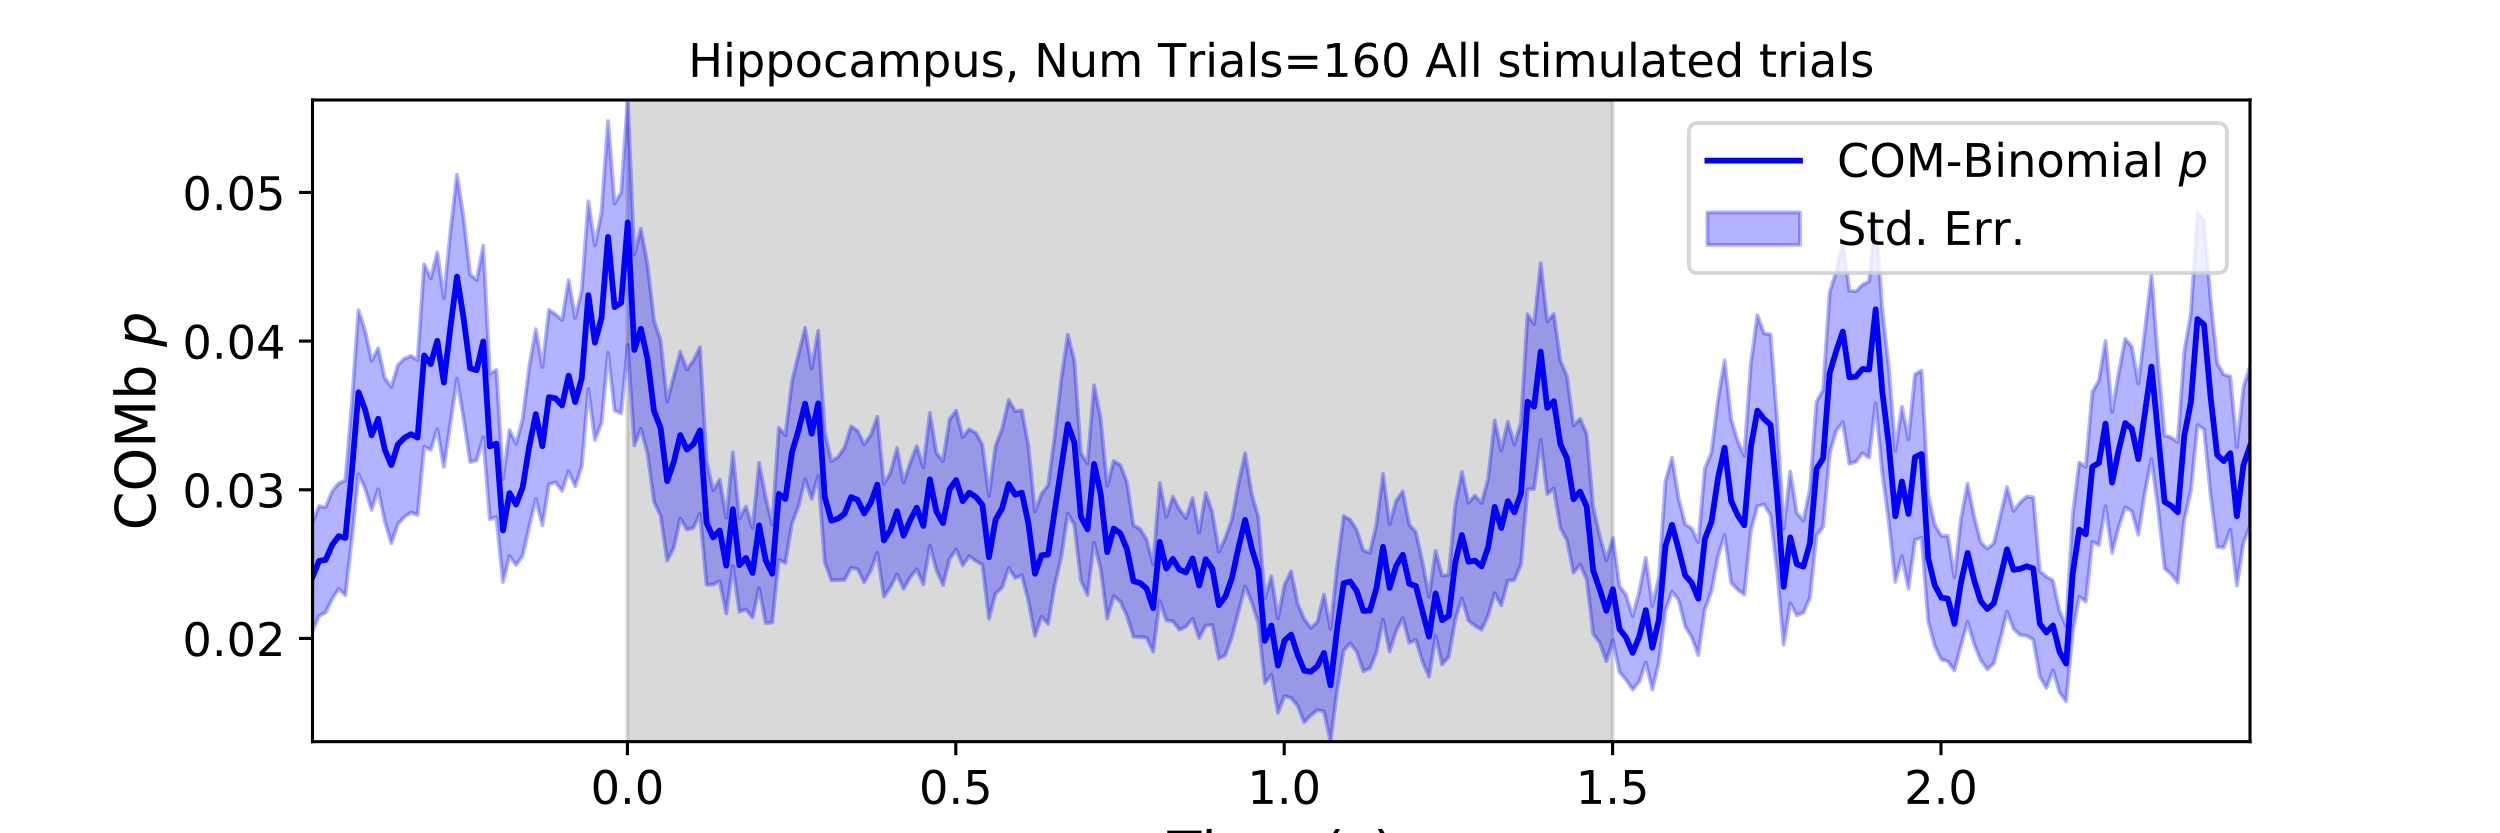 <?xml version="1.0" encoding="utf-8" standalone="no"?>
<!DOCTYPE svg PUBLIC "-//W3C//DTD SVG 1.1//EN"
  "http://www.w3.org/Graphics/SVG/1.1/DTD/svg11.dtd">
<!-- Created with matplotlib (https://matplotlib.org/) -->
<svg height="216pt" version="1.1" viewBox="0 0 648 216" width="648pt" xmlns="http://www.w3.org/2000/svg" xmlns:xlink="http://www.w3.org/1999/xlink">
 <defs>
  <style type="text/css">
*{stroke-linecap:butt;stroke-linejoin:round;}
  </style>
 </defs>
 <g id="figure_1">
  <g id="patch_1">
   <path d="M 0 216 
L 648 216 
L 648 0 
L 0 0 
z
" style="fill:#ffffff;"/>
  </g>
  <g id="axes_1">
   <g id="patch_2">
    <path d="M 81 192.24 
L 583.2 192.24 
L 583.2 25.92 
L 81 25.92 
z
" style="fill:#ffffff;"/>
   </g>
   <g id="PolyCollection_1">
    <defs>
     <path d="M 162.629 -23.76 
L 162.629 -190.08 
L 417.985 -190.08 
L 417.985 -23.76 
L 417.985 -23.76 
L 162.629 -23.76 
z
" id="m5bd7948c20" style="stroke:#808080;stroke-opacity:0.3;"/>
    </defs>
    <g clip-path="url(#p1daa1af4d2)">
     <use style="fill:#808080;fill-opacity:0.3;stroke:#808080;stroke-opacity:0.3;" x="0" xlink:href="#m5bd7948c20" y="216"/>
    </g>
   </g>
   <g id="PolyCollection_2">
    <defs>
     <path d="M 81 -80.605 
L 81 -52.301 
L 82.702 -56.374 
L 84.405 -57.244 
L 86.107 -60.804 
L 87.809 -63.347 
L 89.512 -61.694 
L 91.214 -76.239 
L 92.917 -93.043 
L 94.619 -89.436 
L 96.321 -83.822 
L 98.024 -89.16 
L 99.726 -80.942 
L 101.428 -75.169 
L 103.131 -80.156 
L 104.833 -81.998 
L 106.536 -83.17 
L 108.238 -82.51 
L 109.94 -100.238 
L 111.643 -99.397 
L 113.345 -104.773 
L 115.047 -94.985 
L 116.75 -106.324 
L 118.452 -117.865 
L 120.155 -107.527 
L 121.857 -96.215 
L 123.559 -96.699 
L 125.262 -102.677 
L 126.964 -81.41 
L 128.666 -81.954 
L 130.369 -65.162 
L 132.071 -71.866 
L 133.774 -69.544 
L 135.476 -71.973 
L 137.178 -79.488 
L 138.881 -86.673 
L 140.583 -79.822 
L 142.285 -90.431 
L 143.988 -90.978 
L 145.69 -88.762 
L 147.393 -93.84 
L 149.095 -89.937 
L 150.797 -95.18 
L 152.5 -115.184 
L 154.202 -101.954 
L 155.904 -106.309 
L 157.607 -124.6 
L 159.309 -109.551 
L 161.012 -108.895 
L 162.714 -126.612 
L 164.416 -100.521 
L 166.119 -104.848 
L 167.821 -98.468 
L 169.523 -85.938 
L 171.226 -82.324 
L 172.928 -70.7 
L 174.631 -73.945 
L 176.333 -81.616 
L 178.035 -78.732 
L 179.738 -79.172 
L 181.44 -82.86 
L 183.142 -64.401 
L 184.845 -64.476 
L 186.547 -65.352 
L 188.249 -56.961 
L 189.952 -69.273 
L 191.654 -57.411 
L 193.357 -58.041 
L 195.059 -55.888 
L 196.761 -63.568 
L 198.464 -54.511 
L 200.166 -54.627 
L 201.868 -70.87 
L 203.571 -70.098 
L 205.273 -80.302 
L 206.976 -84.723 
L 208.678 -91.724 
L 210.38 -86.695 
L 212.083 -92.642 
L 213.785 -70.203 
L 215.487 -65.616 
L 217.19 -65.619 
L 218.892 -65.648 
L 220.595 -68.8 
L 222.297 -68.513 
L 223.999 -65.056 
L 225.702 -68.092 
L 227.404 -72.765 
L 229.106 -61.315 
L 230.809 -63.811 
L 232.511 -67.115 
L 234.214 -63.346 
L 235.916 -66.311 
L 237.618 -68.456 
L 239.321 -64.533 
L 241.023 -74.538 
L 242.725 -68.284 
L 244.428 -64.359 
L 246.13 -71.101 
L 247.833 -73.546 
L 249.535 -69.473 
L 251.237 -71.865 
L 252.94 -70.588 
L 254.642 -69.592 
L 256.344 -55.645 
L 258.047 -62.148 
L 259.749 -63.693 
L 261.452 -68.767 
L 263.154 -66.151 
L 264.856 -66.905 
L 266.559 -60.241 
L 268.261 -51.172 
L 269.963 -56.159 
L 271.666 -54.26 
L 273.368 -64.154 
L 275.071 -71.6 
L 276.773 -82.847 
L 278.475 -79.974 
L 280.178 -65.561 
L 281.88 -61.748 
L 283.582 -75.358 
L 285.285 -68.56 
L 286.987 -55.675 
L 288.689 -61.463 
L 290.392 -60.075 
L 292.094 -56.336 
L 293.797 -50.929 
L 295.499 -50.876 
L 297.201 -50.711 
L 298.904 -47.062 
L 300.606 -60.21 
L 302.308 -55.194 
L 304.011 -54.966 
L 305.713 -52.775 
L 307.416 -53.572 
L 309.118 -55.641 
L 310.82 -50.619 
L 312.523 -53.843 
L 314.225 -54.027 
L 315.927 -45.289 
L 317.63 -46.186 
L 319.332 -50.98 
L 321.035 -57.549 
L 322.737 -64.001 
L 324.439 -59.906 
L 326.142 -54.586 
L 327.844 -38.929 
L 329.546 -41.076 
L 331.249 -31.242 
L 332.951 -35.577 
L 334.654 -35.088 
L 336.356 -33.009 
L 338.058 -28.754 
L 339.761 -30.574 
L 341.463 -31.905 
L 343.165 -31.606 
L 344.868 -23.76 
L 346.57 -36.871 
L 348.273 -47.354 
L 349.975 -49.245 
L 351.677 -47.022 
L 353.38 -42.006 
L 355.082 -42.791 
L 356.784 -46.92 
L 358.487 -55.392 
L 360.189 -47.119 
L 361.892 -52.459 
L 363.594 -55.807 
L 365.296 -49.349 
L 366.999 -50.137 
L 368.701 -44.527 
L 370.403 -40.582 
L 372.106 -51.16 
L 373.808 -43.749 
L 375.511 -45.751 
L 377.213 -55.365 
L 378.915 -60.958 
L 380.618 -55.118 
L 382.32 -53.763 
L 384.022 -52.788 
L 385.725 -56.417 
L 387.427 -62.225 
L 389.129 -59.091 
L 390.832 -65.49 
L 392.534 -65.622 
L 394.237 -69.761 
L 395.939 -89.174 
L 397.641 -89.227 
L 399.344 -101.937 
L 401.046 -87.918 
L 402.748 -89.375 
L 404.451 -79.175 
L 406.153 -75.989 
L 407.856 -67.514 
L 409.558 -69.689 
L 411.26 -65.817 
L 412.963 -51.706 
L 414.665 -49.378 
L 416.367 -44.597 
L 418.07 -50.007 
L 419.772 -41.787 
L 421.475 -39.785 
L 423.177 -37.266 
L 424.879 -39.288 
L 426.582 -44.289 
L 428.284 -37.277 
L 429.986 -44.363 
L 431.689 -57.753 
L 433.391 -62.618 
L 435.094 -60.519 
L 436.796 -53.667 
L 438.498 -50.839 
L 440.201 -46.18 
L 441.903 -58.077 
L 443.605 -62.694 
L 445.308 -71.743 
L 447.01 -77.318 
L 448.713 -64.953 
L 450.415 -63.127 
L 452.117 -61.908 
L 453.82 -78.459 
L 455.522 -84.824 
L 457.224 -85.231 
L 458.927 -82.482 
L 460.629 -67.942 
L 462.332 -48.876 
L 464.034 -59.631 
L 465.736 -56.507 
L 467.439 -57.187 
L 469.141 -61.078 
L 470.843 -77.182 
L 472.546 -79.413 
L 474.248 -98.387 
L 475.951 -104.34 
L 477.653 -106.572 
L 479.355 -95.775 
L 481.058 -96.295 
L 482.76 -98.536 
L 484.462 -97.366 
L 486.165 -111.507 
L 487.867 -93.605 
L 489.569 -80.842 
L 491.272 -65.169 
L 492.974 -71.848 
L 494.677 -63.442 
L 496.379 -76.042 
L 498.081 -76.67 
L 499.784 -55.069 
L 501.486 -48.589 
L 503.188 -45.089 
L 504.891 -44.532 
L 506.593 -42.187 
L 508.296 -48.694 
L 509.998 -54.764 
L 511.7 -49.047 
L 513.403 -44.886 
L 515.105 -42.504 
L 516.807 -44.065 
L 518.51 -50.393 
L 520.212 -57.484 
L 521.915 -53.009 
L 523.617 -51.402 
L 525.319 -51.168 
L 527.022 -50.205 
L 528.724 -40.628 
L 530.426 -37.631 
L 532.129 -42.242 
L 533.831 -36.504 
L 535.534 -34.19 
L 537.236 -52.136 
L 538.938 -61.345 
L 540.641 -60.08 
L 542.343 -75.602 
L 544.045 -74.697 
L 545.748 -84.808 
L 547.45 -72.689 
L 549.153 -79.302 
L 550.855 -84.515 
L 552.557 -83.556 
L 554.26 -77.378 
L 555.962 -88.387 
L 557.664 -97.022 
L 559.367 -84.232 
L 561.069 -68.696 
L 562.772 -67.157 
L 564.474 -65.006 
L 566.176 -81.35 
L 567.879 -88.766 
L 569.581 -105.824 
L 571.283 -104.718 
L 572.986 -87.799 
L 574.688 -74.261 
L 576.391 -74.071 
L 578.093 -78.624 
L 579.795 -64.23 
L 581.498 -75.285 
L 583.2 -79.71 
L 583.2 -121.059 
L 583.2 -121.059 
L 581.498 -115.591 
L 579.795 -100.084 
L 578.093 -118.41 
L 576.391 -118.899 
L 574.688 -121.909 
L 572.986 -138.358 
L 571.283 -158.936 
L 569.581 -160.747 
L 567.879 -134.709 
L 566.176 -124.954 
L 564.474 -101.398 
L 562.772 -102.617 
L 561.069 -103.179 
L 559.367 -122.508 
L 557.664 -144.952 
L 555.962 -130.338 
L 554.26 -116.585 
L 552.557 -126.186 
L 550.855 -128.152 
L 549.153 -119.213 
L 547.45 -109.169 
L 545.748 -127.605 
L 544.045 -117.356 
L 542.343 -114.387 
L 540.641 -94.978 
L 538.938 -96.099 
L 537.236 -82.28 
L 535.534 -53.792 
L 533.831 -57.634 
L 532.129 -65.515 
L 530.426 -66.522 
L 528.724 -67.975 
L 527.022 -87.098 
L 525.319 -87.295 
L 523.617 -85.728 
L 521.915 -83.568 
L 520.212 -89.735 
L 518.51 -82.338 
L 516.807 -75.194 
L 515.105 -73.792 
L 513.403 -75.431 
L 511.7 -82.139 
L 509.998 -90.609 
L 508.296 -81.528 
L 506.593 -66.401 
L 504.891 -77.11 
L 503.188 -77.104 
L 501.486 -80.004 
L 499.784 -87.659 
L 498.081 -119.959 
L 496.379 -118.988 
L 494.677 -102.143 
L 492.974 -110.546 
L 491.272 -99.174 
L 489.569 -120.806 
L 487.867 -135.784 
L 486.165 -160.131 
L 484.462 -143.074 
L 482.76 -142.186 
L 481.058 -140.463 
L 479.355 -140.663 
L 477.653 -153.525 
L 475.951 -145.667 
L 474.248 -140.18 
L 472.546 -114.907 
L 470.843 -111.828 
L 469.141 -89.296 
L 467.439 -81.039 
L 465.736 -83.06 
L 464.034 -93.767 
L 462.332 -78.907 
L 460.629 -106.972 
L 458.927 -129.301 
L 457.224 -129.579 
L 455.522 -134.309 
L 453.82 -121.748 
L 452.117 -97.798 
L 450.415 -101.659 
L 448.713 -107.404 
L 447.01 -122.582 
L 445.308 -112.361 
L 443.605 -98.696 
L 441.903 -94.565 
L 440.201 -75.461 
L 438.498 -78.982 
L 436.796 -80.127 
L 435.094 -86.806 
L 433.391 -97.343 
L 431.689 -91.201 
L 429.986 -66.386 
L 428.284 -58.965 
L 426.582 -71.422 
L 424.879 -62.569 
L 423.177 -56.281 
L 421.475 -61.744 
L 419.772 -64.101 
L 418.07 -76.516 
L 416.367 -70.776 
L 414.665 -77.022 
L 412.963 -84.472 
L 411.26 -103.552 
L 409.558 -107.459 
L 407.856 -105.705 
L 406.153 -118.508 
L 404.451 -122.555 
L 402.748 -134.641 
L 401.046 -132.661 
L 399.344 -147.748 
L 397.641 -131.972 
L 395.939 -134.559 
L 394.237 -106.555 
L 392.534 -100.795 
L 390.832 -106.706 
L 389.129 -99.166 
L 387.427 -107.001 
L 385.725 -91.891 
L 384.022 -85.571 
L 382.32 -87.571 
L 380.618 -85.675 
L 378.915 -93.687 
L 377.213 -85.023 
L 375.511 -67.029 
L 373.808 -66.762 
L 372.106 -73.233 
L 370.403 -61.364 
L 368.701 -70.377 
L 366.999 -78.038 
L 365.296 -80.003 
L 363.594 -88.633 
L 361.892 -86.217 
L 360.189 -80.112 
L 358.487 -93.148 
L 356.784 -80.196 
L 355.082 -72.703 
L 353.38 -73.327 
L 351.677 -78.565 
L 349.975 -81.301 
L 348.273 -82.276 
L 346.57 -69.018 
L 344.868 -52.975 
L 343.165 -61.885 
L 341.463 -54.763 
L 339.761 -53.248 
L 338.058 -55.569 
L 336.356 -59.52 
L 334.654 -67.92 
L 332.951 -64.394 
L 331.249 -55.712 
L 329.546 -66.634 
L 327.844 -60.849 
L 326.142 -82.024 
L 324.439 -87.933 
L 322.737 -98.473 
L 321.035 -90.797 
L 319.332 -81.446 
L 317.63 -76.623 
L 315.927 -72.966 
L 314.225 -83.2 
L 312.523 -88.232 
L 310.82 -77.913 
L 309.118 -86.896 
L 307.416 -81.702 
L 305.713 -83.921 
L 304.011 -87.277 
L 302.308 -82.048 
L 300.606 -90.85 
L 298.904 -69.679 
L 297.201 -76.155 
L 295.499 -78.919 
L 293.797 -79.801 
L 292.094 -91.016 
L 290.392 -95.471 
L 288.689 -96.515 
L 286.987 -90.122 
L 285.285 -107.553 
L 283.582 -116.155 
L 281.88 -95.864 
L 280.178 -98.468 
L 278.475 -122.55 
L 276.773 -129.25 
L 275.071 -117.602 
L 273.368 -102.921 
L 271.666 -90.228 
L 269.963 -87.986 
L 268.261 -83.385 
L 266.559 -100.452 
L 264.856 -109.676 
L 263.154 -109.385 
L 261.452 -112.33 
L 259.749 -104.814 
L 258.047 -100.462 
L 256.344 -87.488 
L 254.642 -100.64 
L 252.94 -103.838 
L 251.237 -104.736 
L 249.535 -102.718 
L 247.833 -109.567 
L 246.13 -107.264 
L 244.428 -96.475 
L 242.725 -98.525 
L 241.023 -108.972 
L 239.321 -94.849 
L 237.618 -100.363 
L 235.916 -96.045 
L 234.214 -90.943 
L 232.511 -99.834 
L 230.809 -93.502 
L 229.106 -90.563 
L 227.404 -107.979 
L 225.702 -103.267 
L 223.999 -100.792 
L 222.297 -104.355 
L 220.595 -105.484 
L 218.892 -100.011 
L 217.19 -97.509 
L 215.487 -96.464 
L 213.785 -104.015 
L 212.083 -130.27 
L 210.38 -120.47 
L 208.678 -131.014 
L 206.976 -124.202 
L 205.273 -117.184 
L 203.571 -103.243 
L 201.868 -105.102 
L 200.166 -79.975 
L 198.464 -87.075 
L 196.761 -96.047 
L 195.059 -79.098 
L 193.357 -84.727 
L 191.654 -81.621 
L 189.952 -98.74 
L 188.249 -81.827 
L 186.547 -91.675 
L 184.845 -88.915 
L 183.142 -96.527 
L 181.44 -126.03 
L 179.738 -122.55 
L 178.035 -120.218 
L 176.333 -124.838 
L 174.631 -118.451 
L 172.928 -111.893 
L 171.226 -127.775 
L 169.523 -132.962 
L 167.821 -147.581 
L 166.119 -156.696 
L 164.416 -150.053 
L 162.714 -190.08 
L 161.012 -166.135 
L 159.309 -163.241 
L 157.607 -184.596 
L 155.904 -160.856 
L 154.202 -152.437 
L 152.5 -163.79 
L 150.797 -140.712 
L 149.095 -133.588 
L 147.393 -143.42 
L 145.69 -133.071 
L 143.988 -134.537 
L 142.285 -135.685 
L 140.583 -120.854 
L 138.881 -130.647 
L 137.178 -120.964 
L 135.476 -107.329 
L 133.774 -100.916 
L 132.071 -104.516 
L 130.369 -91.843 
L 128.666 -120.106 
L 126.964 -119.163 
L 125.262 -152.286 
L 123.559 -143.421 
L 121.857 -144.876 
L 120.155 -159.537 
L 118.452 -170.728 
L 116.75 -155.985 
L 115.047 -138.73 
L 113.345 -150.566 
L 111.643 -143.871 
L 109.94 -147.502 
L 108.238 -122.626 
L 106.536 -123.761 
L 104.833 -123.05 
L 103.131 -121.394 
L 101.428 -115.709 
L 99.726 -118.035 
L 98.024 -125.745 
L 96.321 -122.518 
L 94.619 -130.319 
L 92.917 -135.6 
L 91.214 -111.684 
L 89.512 -91.462 
L 87.809 -90.74 
L 86.107 -88.711 
L 84.405 -84.534 
L 82.702 -84.82 
L 81 -80.605 
z
" id="mf41ef6d1ba" style="stroke:#0000ff;stroke-opacity:0.3;"/>
    </defs>
    <g clip-path="url(#p1daa1af4d2)">
     <use style="fill:#0000ff;fill-opacity:0.3;stroke:#0000ff;stroke-opacity:0.3;" x="0" xlink:href="#mf41ef6d1ba" y="216"/>
    </g>
   </g>
   <g id="matplotlib.axis_1">
    <g id="xtick_1">
     <g id="line2d_1">
      <defs>
       <path d="M 0 0 
L 0 3.5 
" id="m15d6df8ddb" style="stroke:#000000;stroke-width:0.8;"/>
      </defs>
      <g>
       <use style="stroke:#000000;stroke-width:0.8;" x="162.629" xlink:href="#m15d6df8ddb" y="192.24"/>
      </g>
     </g>
     <g id="text_1">
      <!-- 0.0 -->
      <defs>
       <path d="M 31.781 66.406 
Q 24.172 66.406 20.328 58.906 
Q 16.5 51.422 16.5 36.375 
Q 16.5 21.391 20.328 13.891 
Q 24.172 6.391 31.781 6.391 
Q 39.453 6.391 43.281 13.891 
Q 47.125 21.391 47.125 36.375 
Q 47.125 51.422 43.281 58.906 
Q 39.453 66.406 31.781 66.406 
z
M 31.781 74.219 
Q 44.047 74.219 50.516 64.516 
Q 56.984 54.828 56.984 36.375 
Q 56.984 17.969 50.516 8.266 
Q 44.047 -1.422 31.781 -1.422 
Q 19.531 -1.422 13.062 8.266 
Q 6.594 17.969 6.594 36.375 
Q 6.594 54.828 13.062 64.516 
Q 19.531 74.219 31.781 74.219 
z
" id="DejaVuSans-48"/>
       <path d="M 10.688 12.406 
L 21 12.406 
L 21 0 
L 10.688 0 
z
" id="DejaVuSans-46"/>
      </defs>
      <g transform="translate(153.087 208.358)scale(0.12 -0.12)">
       <use xlink:href="#DejaVuSans-48"/>
       <use x="63.623" xlink:href="#DejaVuSans-46"/>
       <use x="95.41" xlink:href="#DejaVuSans-48"/>
      </g>
     </g>
    </g>
    <g id="xtick_2">
     <g id="line2d_2">
      <g>
       <use style="stroke:#000000;stroke-width:0.8;" x="247.747" xlink:href="#m15d6df8ddb" y="192.24"/>
      </g>
     </g>
     <g id="text_2">
      <!-- 0.5 -->
      <defs>
       <path d="M 10.797 72.906 
L 49.516 72.906 
L 49.516 64.594 
L 19.828 64.594 
L 19.828 46.734 
Q 21.969 47.469 24.109 47.828 
Q 26.266 48.188 28.422 48.188 
Q 40.625 48.188 47.75 41.5 
Q 54.891 34.812 54.891 23.391 
Q 54.891 11.625 47.562 5.094 
Q 40.234 -1.422 26.906 -1.422 
Q 22.312 -1.422 17.547 -0.641 
Q 12.797 0.141 7.719 1.703 
L 7.719 11.625 
Q 12.109 9.234 16.797 8.062 
Q 21.484 6.891 26.703 6.891 
Q 35.156 6.891 40.078 11.328 
Q 45.016 15.766 45.016 23.391 
Q 45.016 31 40.078 35.438 
Q 35.156 39.891 26.703 39.891 
Q 22.75 39.891 18.812 39.016 
Q 14.891 38.141 10.797 36.281 
z
" id="DejaVuSans-53"/>
      </defs>
      <g transform="translate(238.206 208.358)scale(0.12 -0.12)">
       <use xlink:href="#DejaVuSans-48"/>
       <use x="63.623" xlink:href="#DejaVuSans-46"/>
       <use x="95.41" xlink:href="#DejaVuSans-53"/>
      </g>
     </g>
    </g>
    <g id="xtick_3">
     <g id="line2d_3">
      <g>
       <use style="stroke:#000000;stroke-width:0.8;" x="332.866" xlink:href="#m15d6df8ddb" y="192.24"/>
      </g>
     </g>
     <g id="text_3">
      <!-- 1.0 -->
      <defs>
       <path d="M 12.406 8.297 
L 28.516 8.297 
L 28.516 63.922 
L 10.984 60.406 
L 10.984 69.391 
L 28.422 72.906 
L 38.281 72.906 
L 38.281 8.297 
L 54.391 8.297 
L 54.391 0 
L 12.406 0 
z
" id="DejaVuSans-49"/>
      </defs>
      <g transform="translate(323.324 208.358)scale(0.12 -0.12)">
       <use xlink:href="#DejaVuSans-49"/>
       <use x="63.623" xlink:href="#DejaVuSans-46"/>
       <use x="95.41" xlink:href="#DejaVuSans-48"/>
      </g>
     </g>
    </g>
    <g id="xtick_4">
     <g id="line2d_4">
      <g>
       <use style="stroke:#000000;stroke-width:0.8;" x="417.985" xlink:href="#m15d6df8ddb" y="192.24"/>
      </g>
     </g>
     <g id="text_4">
      <!-- 1.5 -->
      <g transform="translate(408.443 208.358)scale(0.12 -0.12)">
       <use xlink:href="#DejaVuSans-49"/>
       <use x="63.623" xlink:href="#DejaVuSans-46"/>
       <use x="95.41" xlink:href="#DejaVuSans-53"/>
      </g>
     </g>
    </g>
    <g id="xtick_5">
     <g id="line2d_5">
      <g>
       <use style="stroke:#000000;stroke-width:0.8;" x="503.103" xlink:href="#m15d6df8ddb" y="192.24"/>
      </g>
     </g>
     <g id="text_5">
      <!-- 2.0 -->
      <defs>
       <path d="M 19.188 8.297 
L 53.609 8.297 
L 53.609 0 
L 7.328 0 
L 7.328 8.297 
Q 12.938 14.109 22.625 23.891 
Q 32.328 33.688 34.812 36.531 
Q 39.547 41.844 41.422 45.531 
Q 43.312 49.219 43.312 52.781 
Q 43.312 58.594 39.234 62.25 
Q 35.156 65.922 28.609 65.922 
Q 23.969 65.922 18.812 64.312 
Q 13.672 62.703 7.812 59.422 
L 7.812 69.391 
Q 13.766 71.781 18.938 73 
Q 24.125 74.219 28.422 74.219 
Q 39.75 74.219 46.484 68.547 
Q 53.219 62.891 53.219 53.422 
Q 53.219 48.922 51.531 44.891 
Q 49.859 40.875 45.406 35.406 
Q 44.188 33.984 37.641 27.219 
Q 31.109 20.453 19.188 8.297 
z
" id="DejaVuSans-50"/>
      </defs>
      <g transform="translate(493.561 208.358)scale(0.12 -0.12)">
       <use xlink:href="#DejaVuSans-50"/>
       <use x="63.623" xlink:href="#DejaVuSans-46"/>
       <use x="95.41" xlink:href="#DejaVuSans-48"/>
      </g>
     </g>
    </g>
    <g id="text_6">
     <!-- Time (s) -->
     <defs>
      <path d="M -0.297 72.906 
L 61.375 72.906 
L 61.375 64.594 
L 35.5 64.594 
L 35.5 0 
L 25.594 0 
L 25.594 64.594 
L -0.297 64.594 
z
" id="DejaVuSans-84"/>
      <path d="M 9.422 54.688 
L 18.406 54.688 
L 18.406 0 
L 9.422 0 
z
M 9.422 75.984 
L 18.406 75.984 
L 18.406 64.594 
L 9.422 64.594 
z
" id="DejaVuSans-105"/>
      <path d="M 52 44.188 
Q 55.375 50.25 60.062 53.125 
Q 64.75 56 71.094 56 
Q 79.641 56 84.281 50.016 
Q 88.922 44.047 88.922 33.016 
L 88.922 0 
L 79.891 0 
L 79.891 32.719 
Q 79.891 40.578 77.094 44.375 
Q 74.312 48.188 68.609 48.188 
Q 61.625 48.188 57.562 43.547 
Q 53.516 38.922 53.516 30.906 
L 53.516 0 
L 44.484 0 
L 44.484 32.719 
Q 44.484 40.625 41.703 44.406 
Q 38.922 48.188 33.109 48.188 
Q 26.219 48.188 22.156 43.531 
Q 18.109 38.875 18.109 30.906 
L 18.109 0 
L 9.078 0 
L 9.078 54.688 
L 18.109 54.688 
L 18.109 46.188 
Q 21.188 51.219 25.484 53.609 
Q 29.781 56 35.688 56 
Q 41.656 56 45.828 52.969 
Q 50 49.953 52 44.188 
z
" id="DejaVuSans-109"/>
      <path d="M 56.203 29.594 
L 56.203 25.203 
L 14.891 25.203 
Q 15.484 15.922 20.484 11.062 
Q 25.484 6.203 34.422 6.203 
Q 39.594 6.203 44.453 7.469 
Q 49.312 8.734 54.109 11.281 
L 54.109 2.781 
Q 49.266 0.734 44.188 -0.344 
Q 39.109 -1.422 33.891 -1.422 
Q 20.797 -1.422 13.156 6.188 
Q 5.516 13.812 5.516 26.812 
Q 5.516 40.234 12.766 48.109 
Q 20.016 56 32.328 56 
Q 43.359 56 49.781 48.891 
Q 56.203 41.797 56.203 29.594 
z
M 47.219 32.234 
Q 47.125 39.594 43.094 43.984 
Q 39.062 48.391 32.422 48.391 
Q 24.906 48.391 20.391 44.141 
Q 15.875 39.891 15.188 32.172 
z
" id="DejaVuSans-101"/>
      <path id="DejaVuSans-32"/>
      <path d="M 31 75.875 
Q 24.469 64.656 21.281 53.656 
Q 18.109 42.672 18.109 31.391 
Q 18.109 20.125 21.312 9.062 
Q 24.516 -2 31 -13.188 
L 23.188 -13.188 
Q 15.875 -1.703 12.234 9.375 
Q 8.594 20.453 8.594 31.391 
Q 8.594 42.281 12.203 53.312 
Q 15.828 64.359 23.188 75.875 
z
" id="DejaVuSans-40"/>
      <path d="M 44.281 53.078 
L 44.281 44.578 
Q 40.484 46.531 36.375 47.5 
Q 32.281 48.484 27.875 48.484 
Q 21.188 48.484 17.844 46.438 
Q 14.5 44.391 14.5 40.281 
Q 14.5 37.156 16.891 35.375 
Q 19.281 33.594 26.516 31.984 
L 29.594 31.297 
Q 39.156 29.25 43.188 25.516 
Q 47.219 21.781 47.219 15.094 
Q 47.219 7.469 41.188 3.016 
Q 35.156 -1.422 24.609 -1.422 
Q 20.219 -1.422 15.453 -0.562 
Q 10.688 0.297 5.422 2 
L 5.422 11.281 
Q 10.406 8.688 15.234 7.391 
Q 20.062 6.109 24.812 6.109 
Q 31.156 6.109 34.562 8.281 
Q 37.984 10.453 37.984 14.406 
Q 37.984 18.062 35.516 20.016 
Q 33.062 21.969 24.703 23.781 
L 21.578 24.516 
Q 13.234 26.266 9.516 29.906 
Q 5.812 33.547 5.812 39.891 
Q 5.812 47.609 11.281 51.797 
Q 16.75 56 26.812 56 
Q 31.781 56 36.172 55.266 
Q 40.578 54.547 44.281 53.078 
z
" id="DejaVuSans-115"/>
      <path d="M 8.016 75.875 
L 15.828 75.875 
Q 23.141 64.359 26.781 53.312 
Q 30.422 42.281 30.422 31.391 
Q 30.422 20.453 26.781 9.375 
Q 23.141 -1.703 15.828 -13.188 
L 8.016 -13.188 
Q 14.5 -2 17.703 9.062 
Q 20.906 20.125 20.906 31.391 
Q 20.906 42.672 17.703 53.656 
Q 14.5 64.656 8.016 75.875 
z
" id="DejaVuSans-41"/>
     </defs>
     <g transform="translate(302.605 225.796)scale(0.144 -0.144)">
      <use xlink:href="#DejaVuSans-84"/>
      <use x="61.037" xlink:href="#DejaVuSans-105"/>
      <use x="88.82" xlink:href="#DejaVuSans-109"/>
      <use x="186.232" xlink:href="#DejaVuSans-101"/>
      <use x="247.756" xlink:href="#DejaVuSans-32"/>
      <use x="279.543" xlink:href="#DejaVuSans-40"/>
      <use x="318.557" xlink:href="#DejaVuSans-115"/>
      <use x="370.656" xlink:href="#DejaVuSans-41"/>
     </g>
    </g>
   </g>
   <g id="matplotlib.axis_2">
    <g id="ytick_1">
     <g id="line2d_6">
      <defs>
       <path d="M 0 0 
L -3.5 0 
" id="m158c95a618" style="stroke:#000000;stroke-width:0.8;"/>
      </defs>
      <g>
       <use style="stroke:#000000;stroke-width:0.8;" x="81" xlink:href="#m158c95a618" y="165.482"/>
      </g>
     </g>
     <g id="text_7">
      <!-- 0.02 -->
      <g transform="translate(47.281 170.041)scale(0.12 -0.12)">
       <use xlink:href="#DejaVuSans-48"/>
       <use x="63.623" xlink:href="#DejaVuSans-46"/>
       <use x="95.41" xlink:href="#DejaVuSans-48"/>
       <use x="159.033" xlink:href="#DejaVuSans-50"/>
      </g>
     </g>
    </g>
    <g id="ytick_2">
     <g id="line2d_7">
      <g>
       <use style="stroke:#000000;stroke-width:0.8;" x="81" xlink:href="#m158c95a618" y="126.947"/>
      </g>
     </g>
     <g id="text_8">
      <!-- 0.03 -->
      <defs>
       <path d="M 40.578 39.312 
Q 47.656 37.797 51.625 33 
Q 55.609 28.219 55.609 21.188 
Q 55.609 10.406 48.188 4.484 
Q 40.766 -1.422 27.094 -1.422 
Q 22.516 -1.422 17.656 -0.516 
Q 12.797 0.391 7.625 2.203 
L 7.625 11.719 
Q 11.719 9.328 16.594 8.109 
Q 21.484 6.891 26.812 6.891 
Q 36.078 6.891 40.938 10.547 
Q 45.797 14.203 45.797 21.188 
Q 45.797 27.641 41.281 31.266 
Q 36.766 34.906 28.719 34.906 
L 20.219 34.906 
L 20.219 43.016 
L 29.109 43.016 
Q 36.375 43.016 40.234 45.922 
Q 44.094 48.828 44.094 54.297 
Q 44.094 59.906 40.109 62.906 
Q 36.141 65.922 28.719 65.922 
Q 24.656 65.922 20.016 65.031 
Q 15.375 64.156 9.812 62.312 
L 9.812 71.094 
Q 15.438 72.656 20.344 73.438 
Q 25.25 74.219 29.594 74.219 
Q 40.828 74.219 47.359 69.109 
Q 53.906 64.016 53.906 55.328 
Q 53.906 49.266 50.438 45.094 
Q 46.969 40.922 40.578 39.312 
z
" id="DejaVuSans-51"/>
      </defs>
      <g transform="translate(47.281 131.506)scale(0.12 -0.12)">
       <use xlink:href="#DejaVuSans-48"/>
       <use x="63.623" xlink:href="#DejaVuSans-46"/>
       <use x="95.41" xlink:href="#DejaVuSans-48"/>
       <use x="159.033" xlink:href="#DejaVuSans-51"/>
      </g>
     </g>
    </g>
    <g id="ytick_3">
     <g id="line2d_8">
      <g>
       <use style="stroke:#000000;stroke-width:0.8;" x="81" xlink:href="#m158c95a618" y="88.413"/>
      </g>
     </g>
     <g id="text_9">
      <!-- 0.04 -->
      <defs>
       <path d="M 37.797 64.312 
L 12.891 25.391 
L 37.797 25.391 
z
M 35.203 72.906 
L 47.609 72.906 
L 47.609 25.391 
L 58.016 25.391 
L 58.016 17.188 
L 47.609 17.188 
L 47.609 0 
L 37.797 0 
L 37.797 17.188 
L 4.891 17.188 
L 4.891 26.703 
z
" id="DejaVuSans-52"/>
      </defs>
      <g transform="translate(47.281 92.972)scale(0.12 -0.12)">
       <use xlink:href="#DejaVuSans-48"/>
       <use x="63.623" xlink:href="#DejaVuSans-46"/>
       <use x="95.41" xlink:href="#DejaVuSans-48"/>
       <use x="159.033" xlink:href="#DejaVuSans-52"/>
      </g>
     </g>
    </g>
    <g id="ytick_4">
     <g id="line2d_9">
      <g>
       <use style="stroke:#000000;stroke-width:0.8;" x="81" xlink:href="#m158c95a618" y="49.878"/>
      </g>
     </g>
     <g id="text_10">
      <!-- 0.05 -->
      <g transform="translate(47.281 54.437)scale(0.12 -0.12)">
       <use xlink:href="#DejaVuSans-48"/>
       <use x="63.623" xlink:href="#DejaVuSans-46"/>
       <use x="95.41" xlink:href="#DejaVuSans-48"/>
       <use x="159.033" xlink:href="#DejaVuSans-53"/>
      </g>
     </g>
    </g>
    <g id="text_11">
     <!-- COMb $p$ -->
     <defs>
      <path d="M 64.406 67.281 
L 64.406 56.891 
Q 59.422 61.531 53.781 63.812 
Q 48.141 66.109 41.797 66.109 
Q 29.297 66.109 22.656 58.469 
Q 16.016 50.828 16.016 36.375 
Q 16.016 21.969 22.656 14.328 
Q 29.297 6.688 41.797 6.688 
Q 48.141 6.688 53.781 8.984 
Q 59.422 11.281 64.406 15.922 
L 64.406 5.609 
Q 59.234 2.094 53.438 0.328 
Q 47.656 -1.422 41.219 -1.422 
Q 24.656 -1.422 15.125 8.703 
Q 5.609 18.844 5.609 36.375 
Q 5.609 53.953 15.125 64.078 
Q 24.656 74.219 41.219 74.219 
Q 47.75 74.219 53.531 72.484 
Q 59.328 70.75 64.406 67.281 
z
" id="DejaVuSans-67"/>
      <path d="M 39.406 66.219 
Q 28.656 66.219 22.328 58.203 
Q 16.016 50.203 16.016 36.375 
Q 16.016 22.609 22.328 14.594 
Q 28.656 6.594 39.406 6.594 
Q 50.141 6.594 56.422 14.594 
Q 62.703 22.609 62.703 36.375 
Q 62.703 50.203 56.422 58.203 
Q 50.141 66.219 39.406 66.219 
z
M 39.406 74.219 
Q 54.734 74.219 63.906 63.938 
Q 73.094 53.656 73.094 36.375 
Q 73.094 19.141 63.906 8.859 
Q 54.734 -1.422 39.406 -1.422 
Q 24.031 -1.422 14.812 8.828 
Q 5.609 19.094 5.609 36.375 
Q 5.609 53.656 14.812 63.938 
Q 24.031 74.219 39.406 74.219 
z
" id="DejaVuSans-79"/>
      <path d="M 9.812 72.906 
L 24.516 72.906 
L 43.109 23.297 
L 61.812 72.906 
L 76.516 72.906 
L 76.516 0 
L 66.891 0 
L 66.891 64.016 
L 48.094 14.016 
L 38.188 14.016 
L 19.391 64.016 
L 19.391 0 
L 9.812 0 
z
" id="DejaVuSans-77"/>
      <path d="M 48.688 27.297 
Q 48.688 37.203 44.609 42.844 
Q 40.531 48.484 33.406 48.484 
Q 26.266 48.484 22.188 42.844 
Q 18.109 37.203 18.109 27.297 
Q 18.109 17.391 22.188 11.75 
Q 26.266 6.109 33.406 6.109 
Q 40.531 6.109 44.609 11.75 
Q 48.688 17.391 48.688 27.297 
z
M 18.109 46.391 
Q 20.953 51.266 25.266 53.625 
Q 29.594 56 35.594 56 
Q 45.562 56 51.781 48.094 
Q 58.016 40.188 58.016 27.297 
Q 58.016 14.406 51.781 6.484 
Q 45.562 -1.422 35.594 -1.422 
Q 29.594 -1.422 25.266 0.953 
Q 20.953 3.328 18.109 8.203 
L 18.109 0 
L 9.078 0 
L 9.078 75.984 
L 18.109 75.984 
z
" id="DejaVuSans-98"/>
      <path d="M 49.609 33.688 
Q 49.609 40.875 46.484 44.672 
Q 43.359 48.484 37.5 48.484 
Q 33.5 48.484 29.859 46.438 
Q 26.219 44.391 23.391 40.484 
Q 20.609 36.625 18.938 31.156 
Q 17.281 25.688 17.281 20.312 
Q 17.281 13.484 20.406 9.797 
Q 23.531 6.109 29.297 6.109 
Q 33.547 6.109 37.188 8.109 
Q 40.828 10.109 43.406 13.922 
Q 46.188 17.922 47.891 23.344 
Q 49.609 28.766 49.609 33.688 
z
M 21.781 46.391 
Q 25.391 51.125 30.297 53.562 
Q 35.203 56 41.219 56 
Q 49.609 56 54.25 50.5 
Q 58.891 45.016 58.891 35.109 
Q 58.891 27 56 19.656 
Q 53.125 12.312 47.703 6.5 
Q 44.094 2.641 39.547 0.609 
Q 35.016 -1.422 29.984 -1.422 
Q 24.172 -1.422 20.219 1 
Q 16.266 3.422 14.312 8.203 
L 8.688 -20.797 
L -0.297 -20.797 
L 14.406 54.688 
L 23.391 54.688 
z
" id="DejaVuSans-Oblique-112"/>
     </defs>
     <g transform="translate(40.257 137.448)rotate(-90)scale(0.144 -0.144)">
      <use transform="translate(0 0.016)" xlink:href="#DejaVuSans-67"/>
      <use transform="translate(69.824 0.016)" xlink:href="#DejaVuSans-79"/>
      <use transform="translate(148.535 0.016)" xlink:href="#DejaVuSans-77"/>
      <use transform="translate(234.814 0.016)" xlink:href="#DejaVuSans-98"/>
      <use transform="translate(298.291 0.016)" xlink:href="#DejaVuSans-32"/>
      <use transform="translate(330.078 0.016)" xlink:href="#DejaVuSans-Oblique-112"/>
     </g>
    </g>
   </g>
   <g id="line2d_10">
    <path clip-path="url(#p1daa1af4d2)" d="M 81 149.547 
L 82.702 145.403 
L 84.405 145.111 
L 86.107 141.243 
L 87.809 138.957 
L 89.512 139.422 
L 91.214 122.039 
L 92.917 101.679 
L 94.619 106.123 
L 96.321 112.83 
L 98.024 108.547 
L 99.726 116.512 
L 101.428 120.561 
L 103.131 115.225 
L 104.833 113.476 
L 106.536 112.534 
L 108.238 113.432 
L 109.94 92.13 
L 111.643 94.366 
L 113.345 88.331 
L 115.047 99.143 
L 116.75 84.845 
L 118.452 71.703 
L 120.155 82.468 
L 121.857 95.454 
L 123.559 95.94 
L 125.262 88.519 
L 126.964 115.714 
L 128.666 114.97 
L 130.369 137.498 
L 132.071 127.809 
L 133.774 130.77 
L 135.476 126.349 
L 137.178 115.774 
L 138.881 107.34 
L 140.583 115.662 
L 142.285 102.942 
L 143.988 103.243 
L 145.69 105.083 
L 147.393 97.37 
L 149.095 104.237 
L 150.797 98.054 
L 152.5 76.513 
L 154.202 88.804 
L 155.904 82.417 
L 157.607 61.402 
L 159.309 79.604 
L 161.012 78.485 
L 162.714 57.654 
L 164.416 90.713 
L 166.119 85.228 
L 167.821 92.976 
L 169.523 106.55 
L 171.226 110.951 
L 172.928 124.703 
L 174.631 119.802 
L 176.333 112.773 
L 178.035 116.525 
L 179.738 115.139 
L 181.44 111.555 
L 183.142 135.536 
L 184.845 139.305 
L 186.547 137.486 
L 188.249 146.606 
L 189.952 131.994 
L 191.654 146.484 
L 193.357 144.616 
L 195.059 148.507 
L 196.761 136.192 
L 198.464 145.207 
L 200.166 148.699 
L 201.868 128.014 
L 203.571 129.33 
L 205.273 117.257 
L 206.976 111.537 
L 208.678 104.631 
L 210.38 112.418 
L 212.083 104.544 
L 213.785 128.891 
L 215.487 134.96 
L 217.19 134.436 
L 218.892 133.171 
L 220.595 128.858 
L 222.297 129.566 
L 223.999 133.076 
L 225.702 130.32 
L 227.404 125.628 
L 229.106 140.061 
L 230.809 137.344 
L 232.511 132.526 
L 234.214 138.856 
L 235.916 134.822 
L 237.618 131.59 
L 239.321 136.309 
L 241.023 124.245 
L 242.725 132.596 
L 244.428 135.583 
L 246.13 126.817 
L 247.833 124.444 
L 249.535 129.904 
L 251.237 127.7 
L 252.94 128.787 
L 254.642 130.884 
L 256.344 144.434 
L 258.047 134.695 
L 259.749 131.747 
L 261.452 125.452 
L 263.154 128.232 
L 264.856 127.71 
L 266.559 135.654 
L 268.261 148.722 
L 269.963 143.927 
L 271.666 143.756 
L 276.773 109.952 
L 278.475 114.738 
L 280.178 133.985 
L 281.88 137.194 
L 283.582 120.244 
L 285.285 127.944 
L 286.987 143.101 
L 288.689 137.011 
L 290.392 138.227 
L 292.094 142.324 
L 293.797 150.635 
L 295.499 151.102 
L 297.201 152.567 
L 298.904 157.63 
L 300.606 140.47 
L 302.308 147.379 
L 304.011 144.878 
L 305.713 147.652 
L 307.416 148.363 
L 309.118 144.731 
L 310.82 151.734 
L 312.523 144.962 
L 314.225 147.387 
L 315.927 156.872 
L 317.63 154.595 
L 319.332 149.787 
L 321.035 141.827 
L 322.737 134.763 
L 324.439 142.081 
L 326.142 147.695 
L 327.844 166.111 
L 329.546 162.145 
L 331.249 172.523 
L 332.951 166.014 
L 334.654 164.496 
L 336.356 169.736 
L 338.058 173.838 
L 339.761 174.089 
L 341.463 172.666 
L 343.165 169.254 
L 344.868 177.633 
L 346.57 163.055 
L 348.273 151.185 
L 349.975 150.727 
L 351.677 153.206 
L 353.38 158.333 
L 355.082 158.253 
L 356.784 152.442 
L 358.487 141.73 
L 360.189 152.385 
L 361.892 146.662 
L 363.594 143.78 
L 365.296 151.324 
L 366.999 151.913 
L 370.403 165.027 
L 372.106 153.804 
L 373.808 160.744 
L 375.511 159.61 
L 377.213 145.806 
L 378.915 138.678 
L 380.618 145.603 
L 382.32 145.333 
L 384.022 146.821 
L 385.725 141.846 
L 387.427 131.387 
L 389.129 136.871 
L 390.832 129.902 
L 392.534 132.792 
L 394.237 127.842 
L 395.939 104.134 
L 397.641 105.401 
L 399.344 91.158 
L 401.046 105.711 
L 402.748 103.992 
L 404.451 115.135 
L 406.153 118.751 
L 407.856 129.39 
L 409.558 127.426 
L 411.26 131.316 
L 412.963 147.911 
L 414.665 152.8 
L 416.367 158.314 
L 418.07 152.739 
L 419.772 163.056 
L 421.475 165.235 
L 423.177 169.226 
L 424.879 165.071 
L 426.582 158.145 
L 428.284 167.879 
L 429.986 160.625 
L 431.689 141.523 
L 433.391 136.02 
L 435.094 142.337 
L 436.796 149.103 
L 438.498 151.089 
L 440.201 155.179 
L 441.903 139.679 
L 443.605 135.305 
L 445.308 123.948 
L 447.01 116.05 
L 448.713 129.822 
L 450.415 133.607 
L 452.117 136.147 
L 453.82 115.896 
L 455.522 106.433 
L 457.224 108.595 
L 458.927 110.108 
L 460.629 128.543 
L 462.332 152.109 
L 464.034 139.301 
L 465.736 146.216 
L 467.439 146.887 
L 469.141 140.813 
L 470.843 121.495 
L 472.546 118.84 
L 474.248 96.717 
L 475.951 90.997 
L 477.653 85.952 
L 479.355 97.781 
L 481.058 97.621 
L 482.76 95.639 
L 484.462 95.78 
L 486.165 80.181 
L 487.867 101.305 
L 489.569 115.176 
L 491.272 133.829 
L 492.974 124.803 
L 494.677 133.207 
L 496.379 118.485 
L 498.081 117.686 
L 499.784 144.636 
L 501.486 151.703 
L 503.188 154.903 
L 504.891 155.179 
L 506.593 161.706 
L 508.296 150.889 
L 509.998 143.313 
L 511.7 150.407 
L 513.403 155.841 
L 515.105 157.852 
L 516.807 156.37 
L 518.51 149.635 
L 520.212 142.391 
L 521.915 147.711 
L 523.617 147.435 
L 525.319 146.769 
L 527.022 147.348 
L 528.724 161.699 
L 530.426 163.923 
L 532.129 162.121 
L 533.831 168.931 
L 535.534 172.009 
L 537.236 148.792 
L 538.938 137.278 
L 540.641 138.471 
L 542.343 121.006 
L 544.045 119.974 
L 545.748 109.794 
L 547.45 125.071 
L 549.153 116.742 
L 550.855 109.667 
L 552.557 111.129 
L 554.26 119.018 
L 557.664 95.013 
L 561.069 130.062 
L 562.772 131.113 
L 564.474 132.798 
L 566.176 112.848 
L 567.879 104.263 
L 569.581 82.714 
L 571.283 84.173 
L 572.986 102.922 
L 574.688 117.915 
L 576.391 119.515 
L 578.093 117.483 
L 579.795 133.843 
L 581.498 120.562 
L 583.2 115.615 
L 583.2 115.615 
" style="fill:none;stroke:#0000ff;stroke-linecap:square;stroke-width:1.5;"/>
   </g>
   <g id="patch_3">
    <path d="M 81 192.24 
L 81 25.92 
" style="fill:none;stroke:#000000;stroke-linecap:square;stroke-linejoin:miter;stroke-width:0.8;"/>
   </g>
   <g id="patch_4">
    <path d="M 583.2 192.24 
L 583.2 25.92 
" style="fill:none;stroke:#000000;stroke-linecap:square;stroke-linejoin:miter;stroke-width:0.8;"/>
   </g>
   <g id="patch_5">
    <path d="M 81 192.24 
L 583.2 192.24 
" style="fill:none;stroke:#000000;stroke-linecap:square;stroke-linejoin:miter;stroke-width:0.8;"/>
   </g>
   <g id="patch_6">
    <path d="M 81 25.92 
L 583.2 25.92 
" style="fill:none;stroke:#000000;stroke-linecap:square;stroke-linejoin:miter;stroke-width:0.8;"/>
   </g>
   <g id="text_12">
    <!-- Hippocampus, Num Trials=160 All stimulated trials -->
    <defs>
     <path d="M 9.812 72.906 
L 19.672 72.906 
L 19.672 43.016 
L 55.516 43.016 
L 55.516 72.906 
L 65.375 72.906 
L 65.375 0 
L 55.516 0 
L 55.516 34.719 
L 19.672 34.719 
L 19.672 0 
L 9.812 0 
z
" id="DejaVuSans-72"/>
     <path d="M 18.109 8.203 
L 18.109 -20.797 
L 9.078 -20.797 
L 9.078 54.688 
L 18.109 54.688 
L 18.109 46.391 
Q 20.953 51.266 25.266 53.625 
Q 29.594 56 35.594 56 
Q 45.562 56 51.781 48.094 
Q 58.016 40.188 58.016 27.297 
Q 58.016 14.406 51.781 6.484 
Q 45.562 -1.422 35.594 -1.422 
Q 29.594 -1.422 25.266 0.953 
Q 20.953 3.328 18.109 8.203 
z
M 48.688 27.297 
Q 48.688 37.203 44.609 42.844 
Q 40.531 48.484 33.406 48.484 
Q 26.266 48.484 22.188 42.844 
Q 18.109 37.203 18.109 27.297 
Q 18.109 17.391 22.188 11.75 
Q 26.266 6.109 33.406 6.109 
Q 40.531 6.109 44.609 11.75 
Q 48.688 17.391 48.688 27.297 
z
" id="DejaVuSans-112"/>
     <path d="M 30.609 48.391 
Q 23.391 48.391 19.188 42.75 
Q 14.984 37.109 14.984 27.297 
Q 14.984 17.484 19.156 11.844 
Q 23.344 6.203 30.609 6.203 
Q 37.797 6.203 41.984 11.859 
Q 46.188 17.531 46.188 27.297 
Q 46.188 37.016 41.984 42.703 
Q 37.797 48.391 30.609 48.391 
z
M 30.609 56 
Q 42.328 56 49.016 48.375 
Q 55.719 40.766 55.719 27.297 
Q 55.719 13.875 49.016 6.219 
Q 42.328 -1.422 30.609 -1.422 
Q 18.844 -1.422 12.172 6.219 
Q 5.516 13.875 5.516 27.297 
Q 5.516 40.766 12.172 48.375 
Q 18.844 56 30.609 56 
z
" id="DejaVuSans-111"/>
     <path d="M 48.781 52.594 
L 48.781 44.188 
Q 44.969 46.297 41.141 47.344 
Q 37.312 48.391 33.406 48.391 
Q 24.656 48.391 19.812 42.844 
Q 14.984 37.312 14.984 27.297 
Q 14.984 17.281 19.812 11.734 
Q 24.656 6.203 33.406 6.203 
Q 37.312 6.203 41.141 7.25 
Q 44.969 8.297 48.781 10.406 
L 48.781 2.094 
Q 45.016 0.344 40.984 -0.531 
Q 36.969 -1.422 32.422 -1.422 
Q 20.062 -1.422 12.781 6.344 
Q 5.516 14.109 5.516 27.297 
Q 5.516 40.672 12.859 48.328 
Q 20.219 56 33.016 56 
Q 37.156 56 41.109 55.141 
Q 45.062 54.297 48.781 52.594 
z
" id="DejaVuSans-99"/>
     <path d="M 34.281 27.484 
Q 23.391 27.484 19.188 25 
Q 14.984 22.516 14.984 16.5 
Q 14.984 11.719 18.141 8.906 
Q 21.297 6.109 26.703 6.109 
Q 34.188 6.109 38.703 11.406 
Q 43.219 16.703 43.219 25.484 
L 43.219 27.484 
z
M 52.203 31.203 
L 52.203 0 
L 43.219 0 
L 43.219 8.297 
Q 40.141 3.328 35.547 0.953 
Q 30.953 -1.422 24.312 -1.422 
Q 15.922 -1.422 10.953 3.297 
Q 6 8.016 6 15.922 
Q 6 25.141 12.172 29.828 
Q 18.359 34.516 30.609 34.516 
L 43.219 34.516 
L 43.219 35.406 
Q 43.219 41.609 39.141 45 
Q 35.062 48.391 27.688 48.391 
Q 23 48.391 18.547 47.266 
Q 14.109 46.141 10.016 43.891 
L 10.016 52.203 
Q 14.938 54.109 19.578 55.047 
Q 24.219 56 28.609 56 
Q 40.484 56 46.344 49.844 
Q 52.203 43.703 52.203 31.203 
z
" id="DejaVuSans-97"/>
     <path d="M 8.5 21.578 
L 8.5 54.688 
L 17.484 54.688 
L 17.484 21.922 
Q 17.484 14.156 20.5 10.266 
Q 23.531 6.391 29.594 6.391 
Q 36.859 6.391 41.078 11.031 
Q 45.312 15.672 45.312 23.688 
L 45.312 54.688 
L 54.297 54.688 
L 54.297 0 
L 45.312 0 
L 45.312 8.406 
Q 42.047 3.422 37.719 1 
Q 33.406 -1.422 27.688 -1.422 
Q 18.266 -1.422 13.375 4.438 
Q 8.5 10.297 8.5 21.578 
z
M 31.109 56 
z
" id="DejaVuSans-117"/>
     <path d="M 11.719 12.406 
L 22.016 12.406 
L 22.016 4 
L 14.016 -11.625 
L 7.719 -11.625 
L 11.719 4 
z
" id="DejaVuSans-44"/>
     <path d="M 9.812 72.906 
L 23.094 72.906 
L 55.422 11.922 
L 55.422 72.906 
L 64.984 72.906 
L 64.984 0 
L 51.703 0 
L 19.391 60.984 
L 19.391 0 
L 9.812 0 
z
" id="DejaVuSans-78"/>
     <path d="M 41.109 46.297 
Q 39.594 47.172 37.812 47.578 
Q 36.031 48 33.891 48 
Q 26.266 48 22.188 43.047 
Q 18.109 38.094 18.109 28.812 
L 18.109 0 
L 9.078 0 
L 9.078 54.688 
L 18.109 54.688 
L 18.109 46.188 
Q 20.953 51.172 25.484 53.578 
Q 30.031 56 36.531 56 
Q 37.453 56 38.578 55.875 
Q 39.703 55.766 41.062 55.516 
z
" id="DejaVuSans-114"/>
     <path d="M 9.422 75.984 
L 18.406 75.984 
L 18.406 0 
L 9.422 0 
z
" id="DejaVuSans-108"/>
     <path d="M 10.594 45.406 
L 73.188 45.406 
L 73.188 37.203 
L 10.594 37.203 
z
M 10.594 25.484 
L 73.188 25.484 
L 73.188 17.188 
L 10.594 17.188 
z
" id="DejaVuSans-61"/>
     <path d="M 33.016 40.375 
Q 26.375 40.375 22.484 35.828 
Q 18.609 31.297 18.609 23.391 
Q 18.609 15.531 22.484 10.953 
Q 26.375 6.391 33.016 6.391 
Q 39.656 6.391 43.531 10.953 
Q 47.406 15.531 47.406 23.391 
Q 47.406 31.297 43.531 35.828 
Q 39.656 40.375 33.016 40.375 
z
M 52.594 71.297 
L 52.594 62.312 
Q 48.875 64.062 45.094 64.984 
Q 41.312 65.922 37.594 65.922 
Q 27.828 65.922 22.672 59.328 
Q 17.531 52.734 16.797 39.406 
Q 19.672 43.656 24.016 45.922 
Q 28.375 48.188 33.594 48.188 
Q 44.578 48.188 50.953 41.516 
Q 57.328 34.859 57.328 23.391 
Q 57.328 12.156 50.688 5.359 
Q 44.047 -1.422 33.016 -1.422 
Q 20.359 -1.422 13.672 8.266 
Q 6.984 17.969 6.984 36.375 
Q 6.984 53.656 15.188 63.938 
Q 23.391 74.219 37.203 74.219 
Q 40.922 74.219 44.703 73.484 
Q 48.484 72.75 52.594 71.297 
z
" id="DejaVuSans-54"/>
     <path d="M 34.188 63.188 
L 20.797 26.906 
L 47.609 26.906 
z
M 28.609 72.906 
L 39.797 72.906 
L 67.578 0 
L 57.328 0 
L 50.688 18.703 
L 17.828 18.703 
L 11.188 0 
L 0.781 0 
z
" id="DejaVuSans-65"/>
     <path d="M 18.312 70.219 
L 18.312 54.688 
L 36.812 54.688 
L 36.812 47.703 
L 18.312 47.703 
L 18.312 18.016 
Q 18.312 11.328 20.141 9.422 
Q 21.969 7.516 27.594 7.516 
L 36.812 7.516 
L 36.812 0 
L 27.594 0 
Q 17.188 0 13.234 3.875 
Q 9.281 7.766 9.281 18.016 
L 9.281 47.703 
L 2.688 47.703 
L 2.688 54.688 
L 9.281 54.688 
L 9.281 70.219 
z
" id="DejaVuSans-116"/>
     <path d="M 45.406 46.391 
L 45.406 75.984 
L 54.391 75.984 
L 54.391 0 
L 45.406 0 
L 45.406 8.203 
Q 42.578 3.328 38.25 0.953 
Q 33.938 -1.422 27.875 -1.422 
Q 17.969 -1.422 11.734 6.484 
Q 5.516 14.406 5.516 27.297 
Q 5.516 40.188 11.734 48.094 
Q 17.969 56 27.875 56 
Q 33.938 56 38.25 53.625 
Q 42.578 51.266 45.406 46.391 
z
M 14.797 27.297 
Q 14.797 17.391 18.875 11.75 
Q 22.953 6.109 30.078 6.109 
Q 37.203 6.109 41.297 11.75 
Q 45.406 17.391 45.406 27.297 
Q 45.406 37.203 41.297 42.844 
Q 37.203 48.484 30.078 48.484 
Q 22.953 48.484 18.875 42.844 
Q 14.797 37.203 14.797 27.297 
z
" id="DejaVuSans-100"/>
    </defs>
    <g transform="translate(178.381 19.92)scale(0.12 -0.12)">
     <use xlink:href="#DejaVuSans-72"/>
     <use x="75.195" xlink:href="#DejaVuSans-105"/>
     <use x="102.979" xlink:href="#DejaVuSans-112"/>
     <use x="166.455" xlink:href="#DejaVuSans-112"/>
     <use x="229.932" xlink:href="#DejaVuSans-111"/>
     <use x="291.113" xlink:href="#DejaVuSans-99"/>
     <use x="346.094" xlink:href="#DejaVuSans-97"/>
     <use x="407.373" xlink:href="#DejaVuSans-109"/>
     <use x="504.785" xlink:href="#DejaVuSans-112"/>
     <use x="568.262" xlink:href="#DejaVuSans-117"/>
     <use x="631.641" xlink:href="#DejaVuSans-115"/>
     <use x="683.74" xlink:href="#DejaVuSans-44"/>
     <use x="715.527" xlink:href="#DejaVuSans-32"/>
     <use x="747.314" xlink:href="#DejaVuSans-78"/>
     <use x="822.119" xlink:href="#DejaVuSans-117"/>
     <use x="885.498" xlink:href="#DejaVuSans-109"/>
     <use x="982.91" xlink:href="#DejaVuSans-32"/>
     <use x="1014.697" xlink:href="#DejaVuSans-84"/>
     <use x="1075.562" xlink:href="#DejaVuSans-114"/>
     <use x="1116.676" xlink:href="#DejaVuSans-105"/>
     <use x="1144.459" xlink:href="#DejaVuSans-97"/>
     <use x="1205.738" xlink:href="#DejaVuSans-108"/>
     <use x="1233.521" xlink:href="#DejaVuSans-115"/>
     <use x="1285.621" xlink:href="#DejaVuSans-61"/>
     <use x="1369.41" xlink:href="#DejaVuSans-49"/>
     <use x="1433.033" xlink:href="#DejaVuSans-54"/>
     <use x="1496.656" xlink:href="#DejaVuSans-48"/>
     <use x="1560.279" xlink:href="#DejaVuSans-32"/>
     <use x="1592.066" xlink:href="#DejaVuSans-65"/>
     <use x="1660.475" xlink:href="#DejaVuSans-108"/>
     <use x="1688.258" xlink:href="#DejaVuSans-108"/>
     <use x="1716.041" xlink:href="#DejaVuSans-32"/>
     <use x="1747.828" xlink:href="#DejaVuSans-115"/>
     <use x="1799.928" xlink:href="#DejaVuSans-116"/>
     <use x="1839.137" xlink:href="#DejaVuSans-105"/>
     <use x="1866.92" xlink:href="#DejaVuSans-109"/>
     <use x="1964.332" xlink:href="#DejaVuSans-117"/>
     <use x="2027.711" xlink:href="#DejaVuSans-108"/>
     <use x="2055.494" xlink:href="#DejaVuSans-97"/>
     <use x="2116.773" xlink:href="#DejaVuSans-116"/>
     <use x="2155.982" xlink:href="#DejaVuSans-101"/>
     <use x="2217.506" xlink:href="#DejaVuSans-100"/>
     <use x="2280.982" xlink:href="#DejaVuSans-32"/>
     <use x="2312.77" xlink:href="#DejaVuSans-116"/>
     <use x="2351.979" xlink:href="#DejaVuSans-114"/>
     <use x="2393.092" xlink:href="#DejaVuSans-105"/>
     <use x="2420.875" xlink:href="#DejaVuSans-97"/>
     <use x="2482.154" xlink:href="#DejaVuSans-108"/>
     <use x="2509.938" xlink:href="#DejaVuSans-115"/>
    </g>
   </g>
   <g id="legend_1">
    <g id="patch_7">
     <path d="M 440.16 70.774 
L 574.8 70.774 
Q 577.2 70.774 577.2 68.374 
L 577.2 34.32 
Q 577.2 31.92 574.8 31.92 
L 440.16 31.92 
Q 437.76 31.92 437.76 34.32 
L 437.76 68.374 
Q 437.76 70.774 440.16 70.774 
z
" style="fill:#ffffff;opacity:0.8;stroke:#cccccc;stroke-linejoin:miter;"/>
    </g>
    <g id="line2d_11">
     <path d="M 442.56 41.64 
L 466.56 41.64 
" style="fill:none;stroke:#0000ff;stroke-linecap:square;stroke-width:1.5;"/>
    </g>
    <g id="line2d_12"/>
    <g id="text_13">
     <!-- COM-Binomial $p$ -->
     <defs>
      <path d="M 4.891 31.391 
L 31.203 31.391 
L 31.203 23.391 
L 4.891 23.391 
z
" id="DejaVuSans-45"/>
      <path d="M 19.672 34.812 
L 19.672 8.109 
L 35.5 8.109 
Q 43.453 8.109 47.281 11.406 
Q 51.125 14.703 51.125 21.484 
Q 51.125 28.328 47.281 31.562 
Q 43.453 34.812 35.5 34.812 
z
M 19.672 64.797 
L 19.672 42.828 
L 34.281 42.828 
Q 41.5 42.828 45.031 45.531 
Q 48.578 48.25 48.578 53.812 
Q 48.578 59.328 45.031 62.062 
Q 41.5 64.797 34.281 64.797 
z
M 9.812 72.906 
L 35.016 72.906 
Q 46.297 72.906 52.391 68.219 
Q 58.5 63.531 58.5 54.891 
Q 58.5 48.188 55.375 44.234 
Q 52.25 40.281 46.188 39.312 
Q 53.469 37.75 57.5 32.781 
Q 61.531 27.828 61.531 20.406 
Q 61.531 10.641 54.891 5.312 
Q 48.25 0 35.984 0 
L 9.812 0 
z
" id="DejaVuSans-66"/>
      <path d="M 54.891 33.016 
L 54.891 0 
L 45.906 0 
L 45.906 32.719 
Q 45.906 40.484 42.875 44.328 
Q 39.844 48.188 33.797 48.188 
Q 26.516 48.188 22.312 43.547 
Q 18.109 38.922 18.109 30.906 
L 18.109 0 
L 9.078 0 
L 9.078 54.688 
L 18.109 54.688 
L 18.109 46.188 
Q 21.344 51.125 25.703 53.562 
Q 30.078 56 35.797 56 
Q 45.219 56 50.047 50.172 
Q 54.891 44.344 54.891 33.016 
z
" id="DejaVuSans-110"/>
     </defs>
     <g transform="translate(476.16 45.84)scale(0.12 -0.12)">
      <use transform="translate(0 0.016)" xlink:href="#DejaVuSans-67"/>
      <use transform="translate(69.824 0.016)" xlink:href="#DejaVuSans-79"/>
      <use transform="translate(148.535 0.016)" xlink:href="#DejaVuSans-77"/>
      <use transform="translate(234.814 0.016)" xlink:href="#DejaVuSans-45"/>
      <use transform="translate(270.898 0.016)" xlink:href="#DejaVuSans-66"/>
      <use transform="translate(339.502 0.016)" xlink:href="#DejaVuSans-105"/>
      <use transform="translate(367.285 0.016)" xlink:href="#DejaVuSans-110"/>
      <use transform="translate(430.664 0.016)" xlink:href="#DejaVuSans-111"/>
      <use transform="translate(491.846 0.016)" xlink:href="#DejaVuSans-109"/>
      <use transform="translate(589.258 0.016)" xlink:href="#DejaVuSans-105"/>
      <use transform="translate(617.041 0.016)" xlink:href="#DejaVuSans-97"/>
      <use transform="translate(678.32 0.016)" xlink:href="#DejaVuSans-108"/>
      <use transform="translate(706.104 0.016)" xlink:href="#DejaVuSans-32"/>
      <use transform="translate(737.891 0.016)" xlink:href="#DejaVuSans-Oblique-112"/>
     </g>
    </g>
    <g id="patch_8">
     <path d="M 442.56 63.478 
L 466.56 63.478 
L 466.56 55.078 
L 442.56 55.078 
z
" style="fill:#0000ff;opacity:0.3;stroke:#0000ff;stroke-linejoin:miter;"/>
    </g>
    <g id="text_14">
     <!-- Std. Err. -->
     <defs>
      <path d="M 53.516 70.516 
L 53.516 60.891 
Q 47.906 63.578 42.922 64.891 
Q 37.938 66.219 33.297 66.219 
Q 25.25 66.219 20.875 63.094 
Q 16.5 59.969 16.5 54.203 
Q 16.5 49.359 19.406 46.891 
Q 22.312 44.438 30.422 42.922 
L 36.375 41.703 
Q 47.406 39.594 52.656 34.297 
Q 57.906 29 57.906 20.125 
Q 57.906 9.516 50.797 4.047 
Q 43.703 -1.422 29.984 -1.422 
Q 24.812 -1.422 18.969 -0.25 
Q 13.141 0.922 6.891 3.219 
L 6.891 13.375 
Q 12.891 10.016 18.656 8.297 
Q 24.422 6.594 29.984 6.594 
Q 38.422 6.594 43.016 9.906 
Q 47.609 13.234 47.609 19.391 
Q 47.609 24.75 44.312 27.781 
Q 41.016 30.812 33.5 32.328 
L 27.484 33.5 
Q 16.453 35.688 11.516 40.375 
Q 6.594 45.062 6.594 53.422 
Q 6.594 63.094 13.406 68.656 
Q 20.219 74.219 32.172 74.219 
Q 37.312 74.219 42.625 73.281 
Q 47.953 72.359 53.516 70.516 
z
" id="DejaVuSans-83"/>
      <path d="M 9.812 72.906 
L 55.906 72.906 
L 55.906 64.594 
L 19.672 64.594 
L 19.672 43.016 
L 54.391 43.016 
L 54.391 34.719 
L 19.672 34.719 
L 19.672 8.297 
L 56.781 8.297 
L 56.781 0 
L 9.812 0 
z
" id="DejaVuSans-69"/>
     </defs>
     <g transform="translate(476.16 63.478)scale(0.12 -0.12)">
      <use xlink:href="#DejaVuSans-83"/>
      <use x="63.477" xlink:href="#DejaVuSans-116"/>
      <use x="102.686" xlink:href="#DejaVuSans-100"/>
      <use x="166.162" xlink:href="#DejaVuSans-46"/>
      <use x="197.949" xlink:href="#DejaVuSans-32"/>
      <use x="229.736" xlink:href="#DejaVuSans-69"/>
      <use x="292.92" xlink:href="#DejaVuSans-114"/>
      <use x="334.018" xlink:href="#DejaVuSans-114"/>
      <use x="374.99" xlink:href="#DejaVuSans-46"/>
     </g>
    </g>
   </g>
  </g>
 </g>
 <defs>
  <clipPath id="p1daa1af4d2">
   <rect height="166.32" width="502.2" x="81" y="25.92"/>
  </clipPath>
 </defs>
</svg>
